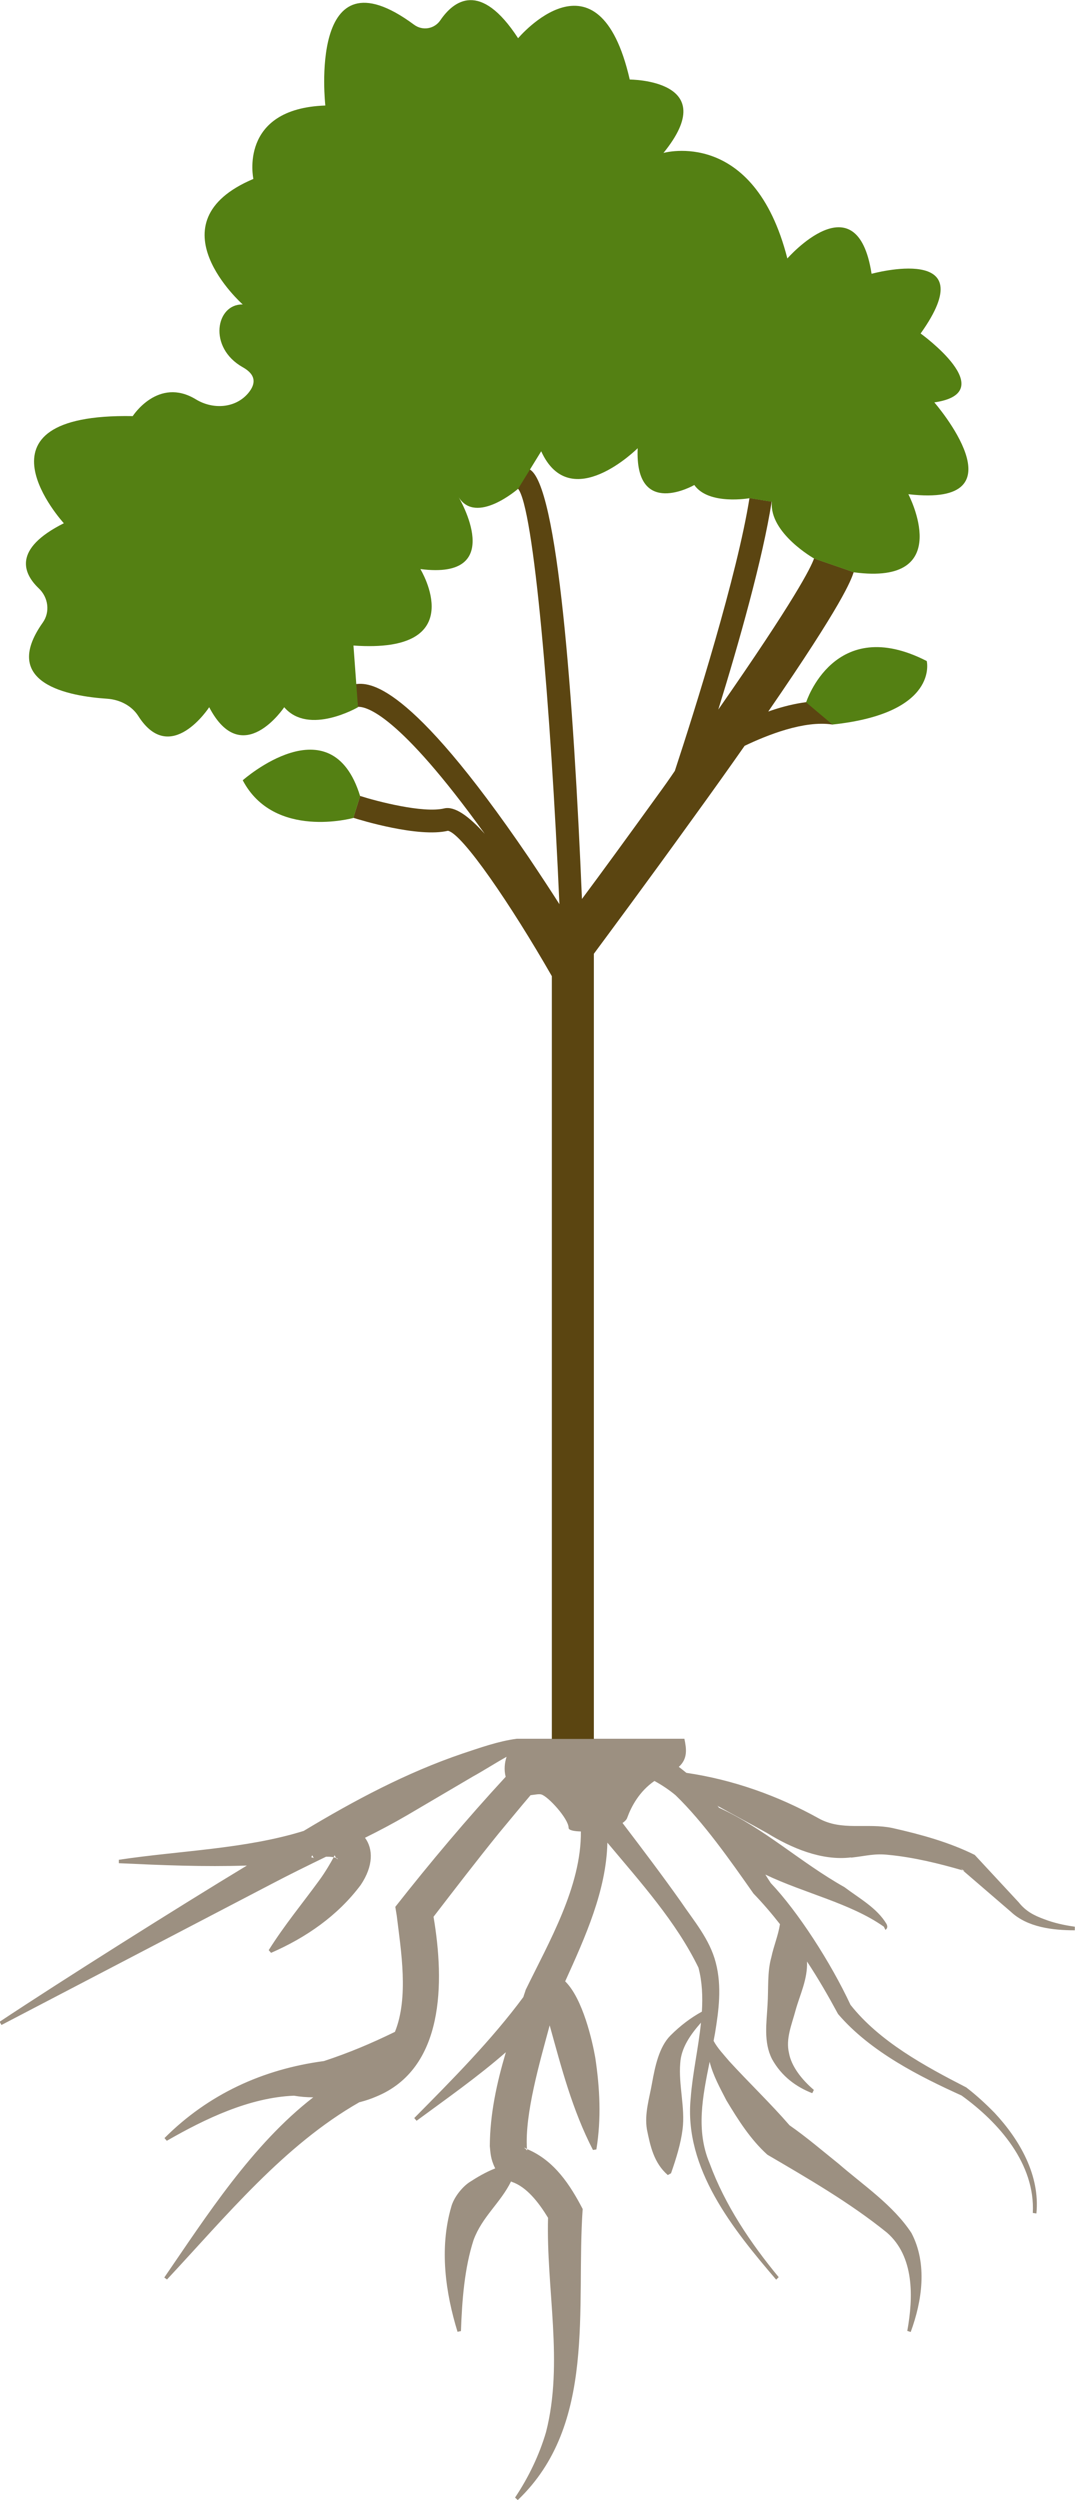 <?xml version="1.0" encoding="UTF-8"?>
<svg id="Laag_2" data-name="Laag 2" xmlns="http://www.w3.org/2000/svg" viewBox="0 0 59.61 138.61">
  <defs>
    <style>
      .cls-1 {
        fill: #9c9081;
      }

      .cls-1, .cls-2, .cls-3 {
        stroke-width: 0px;
      }

      .cls-2 {
        fill: #5b4511;
      }

      .cls-3 {
        fill: #548013;
      }
    </style>
  </defs>
  <g id="Laag_1-2" data-name="Laag 1">
    <path class="cls-1" d="M47.21,102.99c.88-.1,1.28-.24,2.08-.15,1.35.13,2.76.47,4.1.86l-.11-.1.2.13s-.06-.01-.09-.03l2.66,2.29c.92.87,2.34,1.03,3.55,1.03v-.2c-.58-.08-1.17-.21-1.71-.42-.57-.21-1.01-.44-1.4-.93l-2.44-2.63c-1.41-.7-2.96-1.13-4.56-1.49-1.41-.3-2.82.18-4.1-.54-2.25-1.25-4.74-2.14-7.33-2.52-.14-.11-.28-.23-.42-.33.5-.45.43-.99.31-1.56h-9.3c-1.04.14-2.03.5-3,.82-3.12,1.06-6.02,2.61-8.81,4.29-3.25,1.01-6.87,1.09-10.25,1.6v.19c2.37.11,4.73.21,7.1.13-3.79,2.29-10.37,6.44-13.71,8.66l.1.18,15-7.83c.99-.52,1.99-1.01,3-1.5.14,0,.29,0,.42.03.03-.06.05-.1.05-.11.03.03.05.1.09.15.1.03.13.09.04.04-.01-.01-.03-.01-.04-.04-.04-.01-.09-.03-.14-.04-.13.25-.47.84-.82,1.31-.88,1.21-1.9,2.44-2.78,3.84l.13.15c1.93-.84,3.69-2.05,4.97-3.76.72-1.07.69-2.01.24-2.62.81-.4,1.6-.82,2.37-1.27l3.62-2.13c.53-.29,1.2-.72,1.86-1.09-.11.33-.15.73-.05,1.11h0c-2.15,2.33-4.17,4.73-6.12,7.21l.08.49c.24,1.96.67,4.54-.1,6.44-1.33.65-2.57,1.17-3.94,1.62-3.39.45-6.41,1.84-8.84,4.27l.13.15c2.14-1.23,4.59-2.4,7.05-2.5.35.06.7.09,1.07.09-3.39,2.62-5.94,6.61-8.26,9.99l.15.11c3.28-3.51,6.49-7.45,10.67-9.83.01,0,.04-.01.05-.01.31-.08.6-.18.88-.3,3.78-1.55,3.8-6.31,3.18-9.97,1.2-1.56,2.39-3.11,3.62-4.63.57-.68,1.16-1.41,1.76-2.11.25-.03.48-.08.6-.04.38.11,1.51,1.35,1.51,1.85,0,.13.28.19.68.2.03,3.05-1.77,6.13-3.06,8.78-.04.14-.09.26-.13.4-1.75,2.37-3.94,4.58-6.05,6.71l.13.15c1.6-1.18,3.4-2.44,4.95-3.8-.5,1.69-.88,3.41-.89,5.21.04.35.03.69.3,1.23-.53.21-.99.48-1.45.78-.42.29-.86.86-.99,1.36-.67,2.32-.31,4.77.35,6.92l.19-.04c.06-1.69.19-3.47.7-5.05.48-1.3,1.49-2.05,2.08-3.25.03.03.04.03.05.03.81.28,1.47,1.12,2,1.99-.11,3.93.87,8.03-.11,11.87-.37,1.27-.97,2.52-1.72,3.64l.15.14c4.39-4.18,3.22-10.66,3.6-16.14-.68-1.3-1.55-2.68-3.08-3.32v.08s-.08-.1-.14-.13c0-.01-.01-.01-.03-.03.06.01.11.04.16.08-.13-1.95.72-4.85,1.26-6.86.65,2.34,1.25,4.68,2.4,6.91l.19-.03c.28-1.72.19-3.41-.06-5.08-.16-.92-.69-3.28-1.67-4.24,1.11-2.45,2.28-5.03,2.34-7.69,1.84,2.2,3.81,4.38,5.05,6.93.21.79.24,1.61.19,2.44-.62.34-1.2.78-1.74,1.32-.64.64-.86,1.74-1.02,2.62-.15.86-.43,1.71-.29,2.58.19.93.38,1.86,1.16,2.54l.18-.1c.29-.83.54-1.64.64-2.44.15-1.2-.23-2.45-.13-3.66.05-.86.57-1.59,1.15-2.25-.14,1.4-.47,2.82-.57,4.18-.39,3.91,2.37,7.3,4.74,10.07l.14-.14c-1.57-1.9-2.98-4-3.83-6.31-.77-1.83-.39-3.69,0-5.63.19.76.58,1.46.93,2.14.65,1.08,1.33,2.16,2.27,3.01,2.27,1.33,4.59,2.67,6.63,4.32,1.52,1.32,1.47,3.57,1.13,5.45l.19.06c.63-1.71.94-3.78.04-5.49-1.02-1.55-2.66-2.64-4.03-3.83-.91-.73-1.77-1.47-2.73-2.14-1.01-1.17-2.28-2.39-3.34-3.55-.31-.37-.65-.72-.87-1.13.03-.14.05-.29.08-.43.2-1.23.39-2.57.04-3.91-.34-1.31-1.22-2.32-1.95-3.4-.99-1.4-2.1-2.87-3.22-4.34.13-.09.23-.19.26-.29.23-.63.67-1.46,1.51-2.04.42.23.81.49,1.17.79,1.56,1.51,3.05,3.64,4.32,5.45.52.54,1.01,1.11,1.47,1.7-.1.64-.34,1.18-.48,1.84-.23.81-.15,1.72-.21,2.64-.05.98-.23,2.06.25,3,.53.96,1.35,1.55,2.23,1.89l.09-.18c-.67-.57-1.25-1.31-1.38-2.05-.19-.79.16-1.59.37-2.38.24-.86.67-1.71.63-2.69.62.94,1.18,1.91,1.72,2.91,1.8,2.11,4.58,3.49,6.85,4.52,2.08,1.5,4.09,3.79,3.95,6.51l.2.03c.21-2.11-.92-4.08-2.32-5.58-.49-.5-1.01-.98-1.57-1.41-2.3-1.18-4.82-2.55-6.42-4.58-1.09-2.34-2.91-5.16-4.42-6.75-.1-.15-.2-.31-.3-.47,2.15,1.03,4.73,1.59,6.57,2.89l.09.18c.16-.13.09-.25.06-.33-.53-.89-1.51-1.42-2.33-2.04-2.5-1.41-4.42-3.25-6.97-4.41-.01-.04-.05-.08-.09-.11.93.52,1.86,1.01,2.77,1.52,1.31.81,3.01,1.55,4.64,1.35ZM17.26,102.97c.03-.06.05-.1.05-.11.03.03.05.1.09.15-.04-.01-.09-.03-.14-.04Z"/>
    <path class="cls-2" d="M46.35,38.92l-.19,1.25c-1.57-.24-3.61.58-4.87,1.18-.84,1.2-1.8,2.55-2.91,4.08-2.49,3.46-4.74,6.49-5.45,7.45v43.53h-2.33v-42.29c-2.25-3.93-4.95-7.89-5.76-8.06-1.64.39-4.88-.6-5.25-.72l.38-1.21c.91.29,3.49.97,4.66.69.58-.14,1.37.43,2.25,1.41-4.8-6.67-6.58-7.07-7.04-7.04l-.13-1.26c.72-.08,2.88-.28,9.59,9.58.65.97,1.25,1.88,1.72,2.62-.48-10.94-1.42-22.04-2.3-23.04l.62-1.08c1.59.72,2.47,12.8,2.93,23.83,1.06-1.42,2.58-3.51,4.22-5.78.33-.45.64-.89.93-1.32,1.12-3.4,3.46-10.85,4.14-15.13l1.23.2c-.49,3.15-1.82,7.85-2.96,11.53,4.25-6.1,5.14-7.88,5.31-8.38l2.2.76c-.16.47-.58,1.69-4.74,7.73,1.18-.42,2.54-.7,3.74-.53Z"/>
    <g>
      <path class="cls-3" d="M19.59,45.35s-4.39,1.22-6.13-2.09c0,0,4.91-4.35,6.51.88l-.38,1.21Z"/>
      <path class="cls-3" d="M19.85,39.21s-2.73,1.59-4.09,0c0,0-2.33,3.5-4.16,0,0,0-2.14,3.3-3.93.49-.37-.58-1.03-.91-1.72-.96-2.12-.14-5.98-.83-3.58-4.22.42-.59.31-1.4-.22-1.9-.86-.82-1.46-2.18,1.39-3.61,0,0-5.6-6.11,3.82-5.94,0,0,1.41-2.2,3.5-.93.95.58,2.2.5,2.91-.35.39-.47.48-.99-.31-1.43-1.95-1.1-1.48-3.52,0-3.48,0,0-5.13-4.54.59-6.96,0,0-.85-3.9,3.99-4.07,0,0-1-8.86,4.92-4.48.47.35,1.13.24,1.46-.25.73-1.07,2.21-2.23,4.31,1,0,0,4.45-5.3,6.19,2.29,0,0,5.18,0,1.87,4.07,0,0,5.01-1.44,6.87,5.85,0,0,3.86-4.41,4.67.85,0,0,6.32-1.74,2.72,3.31,0,0,4.54,3.27.76,3.82,0,0,5.09,5.85-1.44,5.09,0,0,2.67,5.09-3.02,4.33l-2.2-.76s-2.5-1.41-2.35-3.15l-1.23-.2s-2.27.41-3.07-.73c0,0-3.31,1.91-3.14-2.04,0,0-3.73,3.73-5.35.17l-1.28,2.08s-2.33,2.03-3.3.46c0,0,2.76,4.62-2.12,3.99,0,0,2.88,4.71-3.71,4.24l.25,3.41Z"/>
      <path class="cls-3" d="M44.7,38.94s1.56-4.92,6.69-2.29c0,0,.7,2.89-5.23,3.52l-1.46-1.23Z"/>
    </g>
  </g>
</svg>